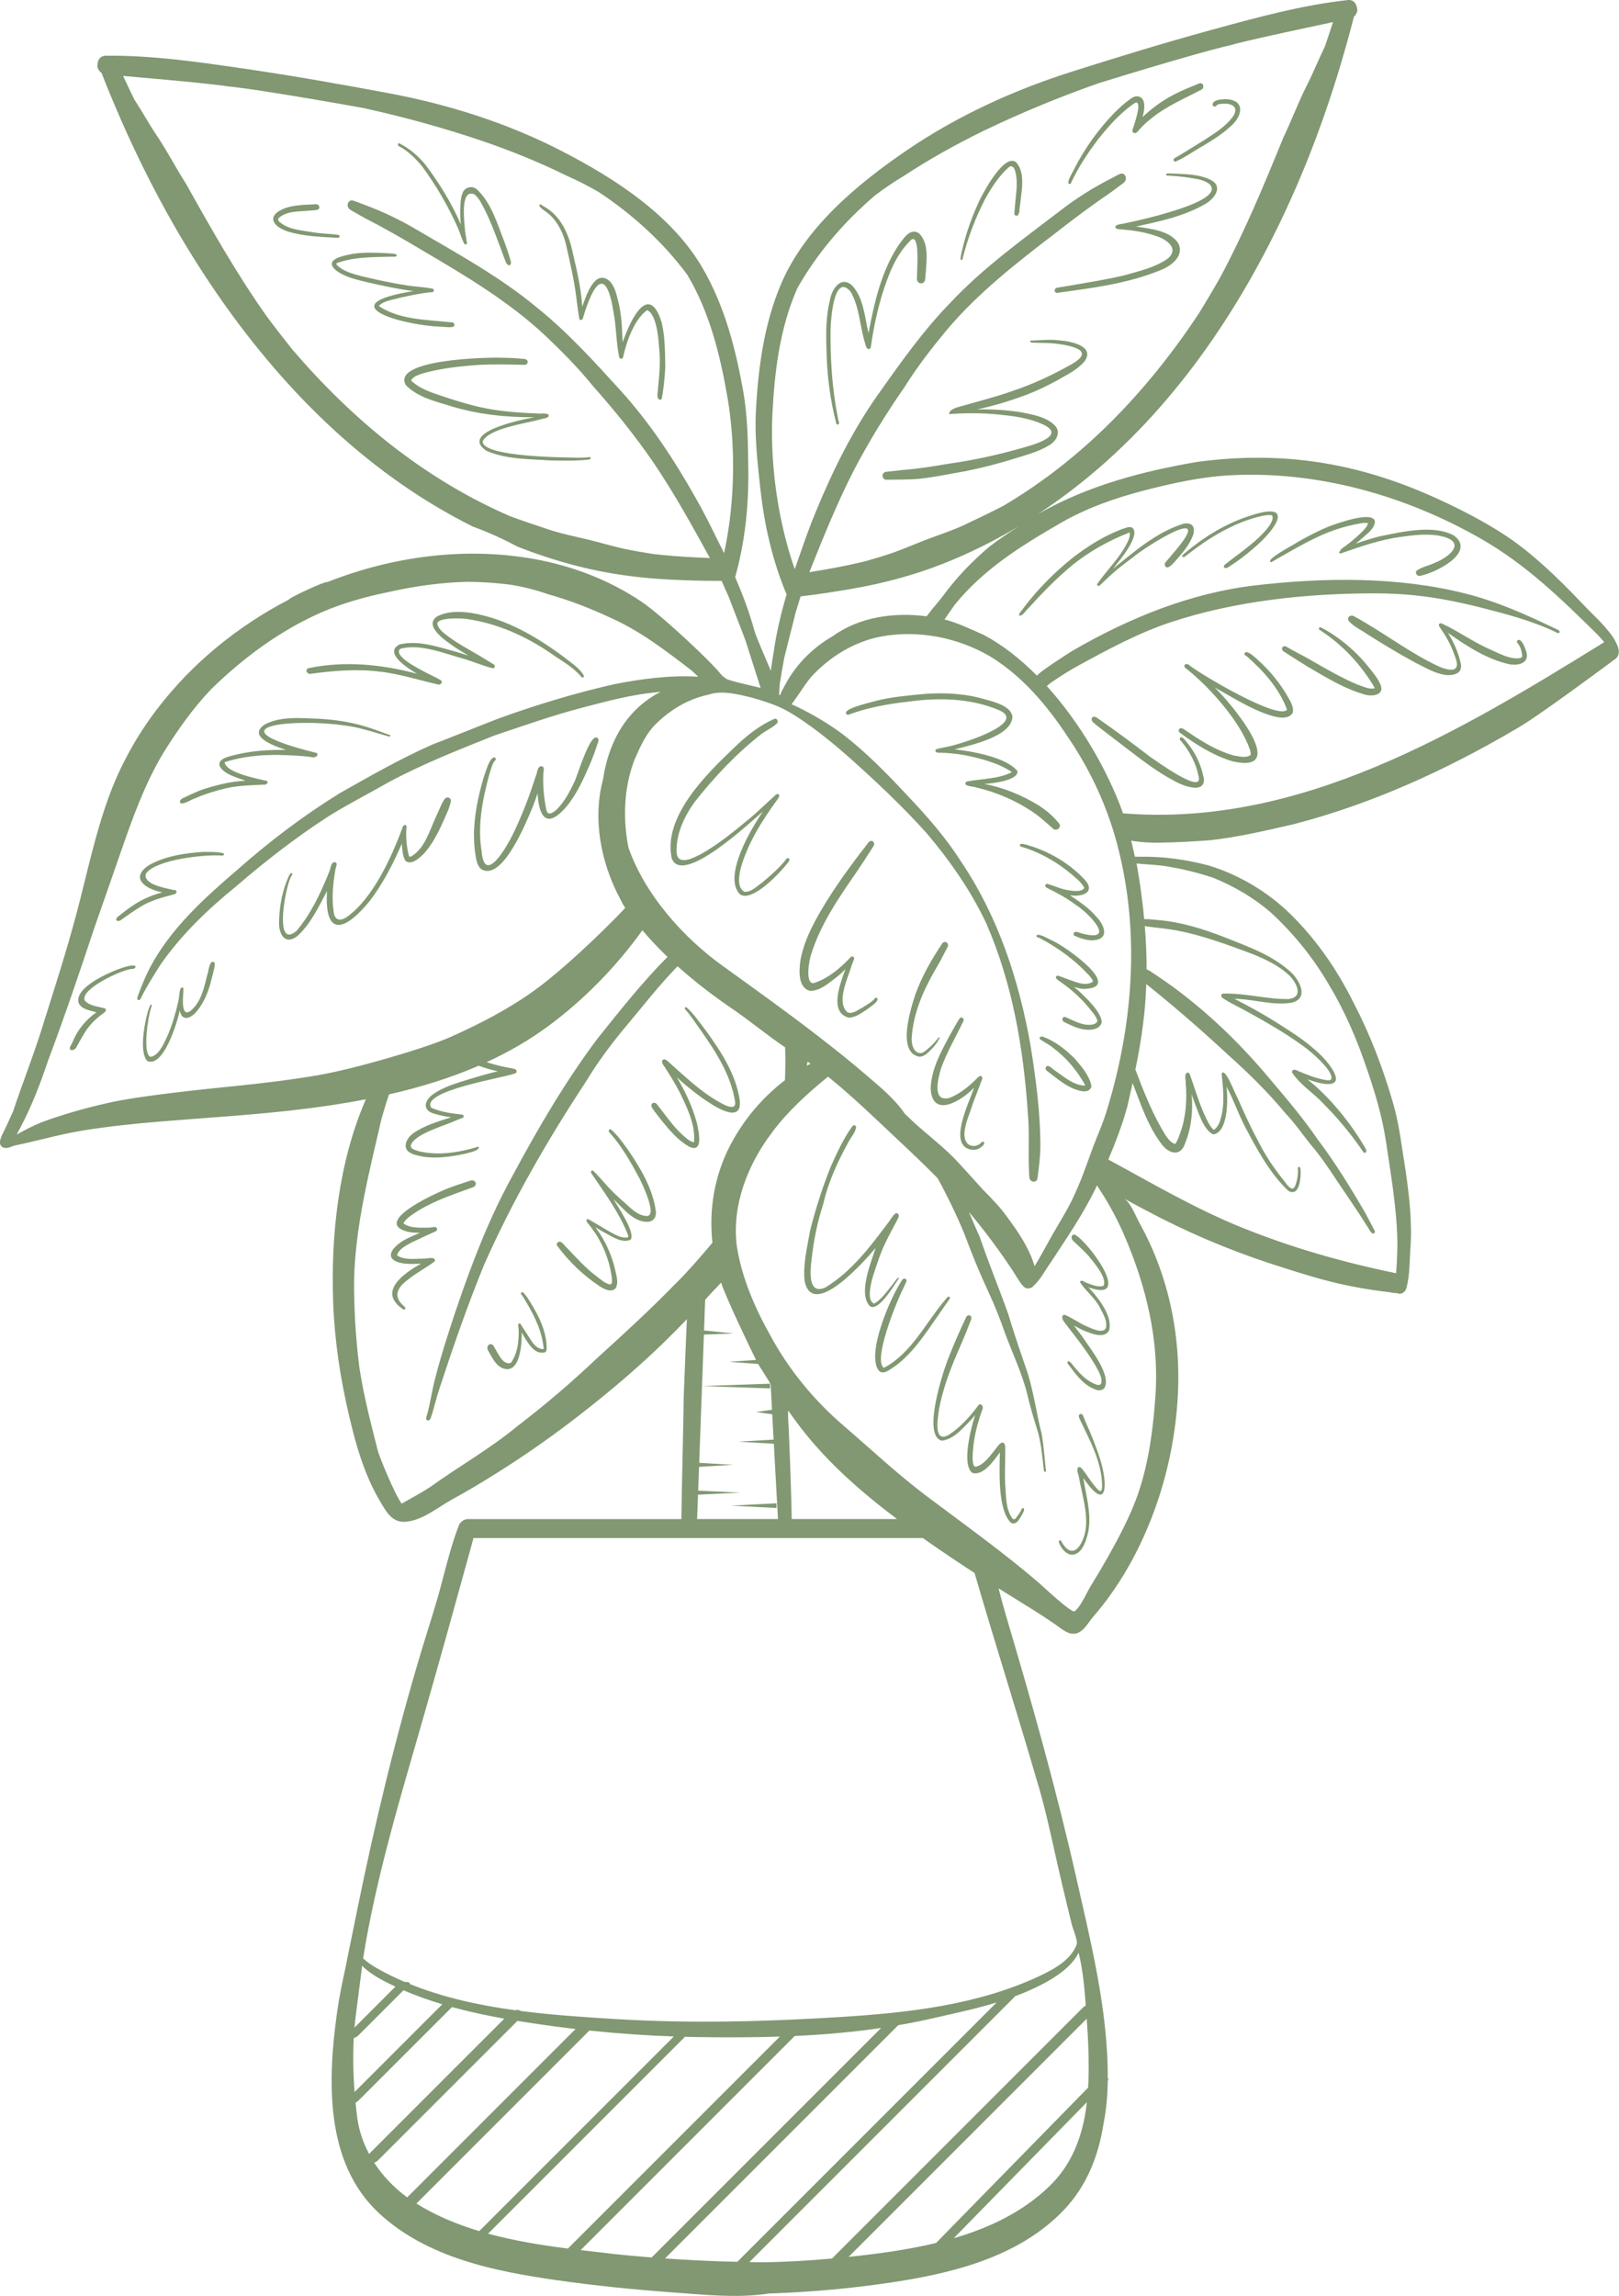<?xml version="1.0" encoding="UTF-8"?>
<svg id="Camada_2" data-name="Camada 2" xmlns="http://www.w3.org/2000/svg" viewBox="0 0 440.41 624.47">
  <defs>
    <style>
      .cls-1 {
        fill: #819872;
        stroke-width: 0px;
      }
    </style>
  </defs>
  <g id="Plantas_verde" data-name="Plantas verde">
    <path id="_1_-_Comigo_Ninguém_pode" data-name="1 - Comigo Ninguém pode" class="cls-1" d="M296.1,265.11c.41.51.9,1,1.16,1.61.04.13.05.2-.03.32-1.9,1.32-4.49.06-6.46-.58-.87-.32-1.72-.66-2.59-.96-.24-.08-.52-.21-.75-.05-.67.68.58,1.22,1.03,1.6,2.85,1.99,5.49,4.3,7.69,7,.84,1.13,1.99,2.18,2.37,3.57-.27,1.38-2.7,1.21-3.76.97-1.7-.38-3.26-1.23-4.85-1.92-.21-.08-.43-.09-.62.02-.47.27-.35.96.06,1.22,1.71.87,3.46,1.73,5.36,2.07,1.72.29,4.3.19,4.95-1.76.3-2.69-4.55-7.17-6.49-8.95-.29-.25-.6-.5-.9-.74-.17-.11-.17-.13-.03-.07.74.24,1.49.41,2.26.51,11.9.04-4.85-11.66-8.24-13.14-.83-.33-3.65-2.09-4.29-1.41-.23.58.62.52.94.78,4.86,2.57,9.44,5.87,13.17,9.92ZM220.34,269.51c2.97.02,5.38-2.38,7.64-4.05.67-.57,1.33-1.16,1.95-1.79.08-.1.09-.1.04,0-.12.28-.23.57-.33.86-1.24,3.5-4.01,10.92,1.24,12.26,2.06-.04,3.79-1.47,5.44-2.57.82-.73,2.07-1.32,2.43-2.4,0-.43-.56-.63-.78-.23-.87,1.05-2.23,1.72-3.36,2.47-1.24.59-2.66,1.91-4.09,1.27-3.14-2.71.2-9.49,1.18-12.81.15-.42.31-.84.48-1.25.13-.33.33-.78-.06-1.03-.45-.29-.85.23-1.12.52-2.7,2.81-5.92,5.48-9.69,6.65-2.4.22-1.16-6.58-.62-7.95,2.51-7.97,7.26-14.98,11.99-21.79,1.62-2.39,3.21-4.79,4.74-7.23.34-.44.59-1.07.11-1.52-.46-.41-1.12-.12-1.39.36-.61.84-1.27,1.63-1.89,2.45-4.47,5.89-8.79,11.92-12.33,18.43-1.83,3.38-3.4,6.95-4.13,10.74-.41,2.75-.9,7.66,2.53,8.6ZM291.29,237.62c1.3,1.16,2.87,2.3,3.67,3.87-.7,1.57-5.09.6-6.43.15-1.16-.37-2.28-.83-3.44-1.19-.33-.16-.76.05-.76.44.02.46.54.63.88.82,2.56,1.25,5.05,2.64,7.34,4.34,3.21,1.95,11.56,10.3,2.04,7.92-.7-.14-1.39-.54-2.1-.51-.45.11-.59.71-.26,1.03,1.46.67,3.11,1.22,4.74,1.29,4.94-.11,3.69-3.93,1.21-6.51-2.01-2.35-4.59-4.07-7.15-5.76,3.43.57,7.31-.9,3.81-4.49-3.82-4-8.74-7-13.98-8.75-.59-.07-3.54-1.42-3.42-.32.03.27.3.36.53.4,1.94.57,3.83,1.34,5.65,2.24,2.74,1.38,5.3,3.09,7.66,5.04ZM295.17,295.09c.07.2-.06.17-.19.18-3.07-.15-5.55-2.4-7.97-4.07-.69-.37-1.24-1.24-2.05-1.26-.22.04-.4.19-.49.4-.18.42.11.82.46,1.03.5.39,1,.78,1.51,1.17,1.71,1.32,3.44,2.65,5.43,3.51,1.48.65,4.52,1.64,5.04-.61-.54-2.89-2.69-5.34-4.57-7.52-2.44-2.43-5.25-4.68-8.51-5.89-.45-.24-1.25-.03-.97.6,1.18.86,2.63,1.49,3.76,2.5,3.55,2.65,6.39,6.1,8.54,9.96ZM286.21,225.18c.22.24.48.43.8.48.8.14,1.54-.68,1.25-1.46-1.55-2.06-3.64-3.8-5.81-5.2-4.53-2.74-9.51-4.82-14.73-5.77,1.85-.09,9.52-.93,9.03-3.53-3.1-3.76-12.28-5.34-17.03-5.88,4.3-1.12,15.54-3.5,15.69-8.9-.47-3.33-6.36-4.32-9.09-5.15-5.45-1.32-11.13-1.45-16.69-.85-3.59.36-7.19.72-10.7,1.55-1.23.39-9.39,2.12-8.79,3.57.13.38.61.5.92.27,5.01-1.85,10.43-2.83,15.75-3.43,8.34-1.17,17.11-1.05,24.97,2.29,8.32,3.63-12.14,9.83-14.9,10.1-.74.2-1.52.26-2.23.53-.64.7.34,1.03.94.94,4.51.04,9,.93,13.29,2.3,2.21.72,4.51,1.64,6.36,2.98-3.65,1.88-7.85,1.75-11.79,2.47-.55,0-1.14.43-.69.97.74.49,1.78.39,2.63.69,5.87,1.34,11.51,3.83,16.42,7.31,1.54,1.14,2.96,2.44,4.4,3.7ZM412.74,174.23c-.14.2-.11.48.06.66.76.87,1.12,2.13,1.26,3.27.16.54-.29.83-.76.88-2.85.27-5.45-1.33-7.99-2.41-4.56-2-8.62-4.96-13.13-7.06-.31-.1-.68-.01-.76.34-.06.28.14.56.29.78,1.42,2.02,2.68,4.16,3.56,6.47.33,1.08,1.52,3.26.85,4.38-.77,1.29-3.38.25-4.4-.12-8.16-3.72-15.27-9.37-23.13-13.65-.84-.68-2.14-.23-1.83.95,1.25,1.6,3.48,2.6,5.16,3.77,4.28,2.68,8.58,5.33,13.03,7.72,2.83,1.4,5.67,3.2,8.9,3.43,2.5,0,4.21-.94,3.39-3.68-.65-2.78-1.84-5.41-3.36-7.82,5.07,3.56,10.47,7.12,16.59,8.51,2.64.52,5.85-.32,4.64-3.66-.24-.78-1.32-3.73-2.41-2.75ZM264.95,295.88c-1.24,3.9-7.54,16.18-.33,16.88,1.11.04,2.23-.49,2.91-1.36.39-.34.2-1.06-.38-.84-.95,1.16-2.52,1.55-3.81.64-2.53-2.35.49-8.07,1.25-10.9.71-1.93,1.48-3.83,2.19-5.75.12-.57.83-1.43.13-1.84-.37-.13-.72.14-.95.4-2.18,2.22-4.66,4.3-7.57,5.49-5.1,1.42-3.13-5.64-2.31-8.28,1.56-4.26,3.88-8.18,5.83-12.27.56-.71,0-1.7-.84-1.1-.94,1.41-1.72,2.98-2.59,4.46-2.47,4.59-5.18,9.41-5.31,14.75.47,8.19,8.51,3.18,11.76-.28ZM372.84,182.12c-1.13-1.45-2.35-2.86-3.66-4.16-2.9-2.88-6.18-5.41-9.82-7.29-.27-.16-.62.06-.59.37.02.25.27.34.46.46,6.07,3.95,11.11,9.4,14.76,15.65-.99.46-2.65-.2-3.59-.53-1.53-.53-3-1.22-4.45-1.93-3.38-1.67-6.65-3.57-9.91-5.45-2.01-1.16-4.16-2.15-6.13-3.36-.47-.29-1.18-.02-1.17.57,0,.25.13.48.32.64,2.16,1.45,4.37,2.81,6.58,4.19,5.06,2.95,10.2,6.17,15.9,7.71,1.72.46,4.94.08,4.1-2.45-.52-1.56-1.79-3.14-2.79-4.42ZM250.12,287.43c1.6-.05,2.69-1.53,3.75-2.57.62-.69,1.17-1.46,1.6-2.29.05-.09.2-.27.12-.39-.1-.13-.22.01-.29.09-.62.77-1.26,1.5-1.97,2.18-.78.69-1.54,1.46-2.48,1.94-2.44.48-3.07-2.8-2.81-4.62.52-6.37,3.13-12.4,6.31-17.88,1.23-2.02,2.29-4.14,3.38-6.24.57-.96-.48-1.93-1.33-1.16-2.93,4.36-5.59,8.99-7.39,13.96-1.29,4-5.13,15.84,1.1,16.98ZM207.57,220.7c-3.19,4.57-11.03,17.68-6.29,22.54,3.34,2.4,11.4-6.28,13.28-8.92.6-.86-.47-1.33-.85-.41-1.87,2.32-4.16,4.3-6.45,6.2-1.44.97-2.96,2.67-4.82,2.43-2.05-1.29-1.38-4.4-.94-6.41,1.95-6.88,5.82-12.97,10-18.7.19-.33.51-.65.49-1.05-.05-.49-.65-.49-.94-.22-2.33,2.09-4.56,4.31-6.95,6.33-4.26,3.5-8.53,7.07-13.35,9.78-2.11,1.11-6.64,3.47-6.7-.67-.12-4.93,2.15-9.65,4.99-13.56,5.31-6.74,11.3-13.09,18.07-18.38,1.39-1.05,3.15-1.76,4.34-3.01.29-.52-.06-1.26-.69-1.16-4.23,1.81-7.85,4.76-11.13,7.95-7.49,7.14-19.32,18.71-16.91,29.99,2.79,7.79,21.48-9.87,24.86-12.74ZM329.44,48.98c-3.34-1.72-7.34-1.6-11.02-1.81-.38.07-1.11-.19-1.21.33,0,.31.35.27.55.27,1.81.07,3.61.27,5.41.52,2.01.34,4.23.49,5.88,1.82,3.74,3.85-11.24,7.63-13.7,8.4-3.06.81-6.13,1.57-9.22,2.2-.63.25-3.26.22-2.61,1.34.5.42,1.27.25,1.88.37,2.99.26,5.99.71,8.84,1.69,2.85.82,6.8,3.39,3.38,6.26-3.41,2.4-7.64,3.33-11.59,4.47-4.84,1.18-9.77,1.92-14.67,2.79-1.26.22-2.52.42-3.77.62-.25.05-.48.2-.61.42-.28.44.08.97.57.99,9.57-1.32,19.36-2.52,28.34-6.26,2.73-1.11,6.17-3.7,4.74-7.02-2.1-3.69-7.79-4.17-11.62-4.77,6.36-1.36,12.94-2.76,18.66-6.01,2.46-1.31,5.27-4.71,1.77-6.62ZM171.12,88.78c-.64,1.37-1.21,2.77-1.7,4.2-.04.14-.06.14-.05,0-.02-.41-.04-.81-.07-1.22-.1-3.22-.3-6.44-1.08-9.58-.5-1.98-.89-4.15-2.34-5.68-4.11-3.61-6.44,4.05-7.5,6.93-.28-4.79-1.35-9.45-2.45-14.11-1.06-5.32-3.25-10.8-8.36-13.36-.25-.13-.42-.59-.73-.32-.17.17-.1.41.02.59.36.44.85.76,1.29,1.11,2.98,1.97,4.75,5.25,5.69,8.62,1.11,4.93,2.3,9.87,2.92,14.89.29,1.97.47,3.99.84,5.93.32.6,1.02.09,1.03-.44,2.62-8.89,6.22-14.6,8.28-1.29.77,3.9.68,7.92,1.47,11.82.08.82,1.01,1.03,1.15.14.86-4.05,3.04-10.19,6.49-12.64,2.49.93,3.11,7.46,3.24,9.84.47,3.92.12,7.83-.3,11.74.03.9-.55,2.36.54,2.8.43.06.57-.4.6-.75.45-2.62.71-5.27.87-7.93-.07-4.11-.03-8.31-.97-12.33-2.59-8.4-6.18-4.83-8.89,1.04ZM288.03,92.56c-2.34-.27-4.69-.05-7.03.06-.26.04-.96-.15-.73.34.24.29.7.21,1.04.26,2.07.09,4.15,0,6.2.29,4.06.53,10.66,1.83,3.88,5.62-5.18,2.94-10.61,5.45-16.26,7.32-3.83,1.4-10.56,3.15-14.48,4.27-2.42.69-2.5,1.62-2.44,1.92,4.05-.31,8.44-.33,12.6.03,4.41.43,8.95.91,13.01,2.82,6.69,3.18-3.74,5.78-6.48,6.55-6.24,1.78-12.61,3.13-19.03,4.06-4.24.7-8.48,1.41-12.77,1.74-1.5.17-2.99.35-4.49.49-.34.04-.65.23-.83.53-.38.62,0,1.47.69,1.63,2.99-.05,6,.01,8.99-.24,4.37-.47,8.7-1.39,13.03-2.15,4.39-.91,8.75-2.01,13.03-3.36,3.15-.98,6.41-1.82,9.27-3.52,1.91-1.02,3.56-3.53,1.78-5.42-2.31-2.43-5.96-2.97-9.11-3.64-4.02-.65-8.09-.9-12.16-.79,4.67-.99,9.26-2.4,13.73-4.08,2.75-1.06,5.41-2.36,8-3.76,2.6-1.52,5.48-2.85,7.49-5.16,3.16-4.33-3.91-5.58-6.91-5.81ZM92.16,63.91c-2.27-.35-4.61-.33-6.89-.71-3.11-.54-6.58-.67-9.13-2.74-.44-.31-.66-.84-.22-1.25,2.36-2,5.83-1.61,8.72-1.97.83-.07,2.71.08,2.11-1.29-.33-.52-.99-.38-1.51-.36-2.58.11-5.2.18-7.66,1.02-5.27,1.99-3.55,4.98.88,6.42,4.33,1.28,8.89,1.39,13.36,1.66.47.1.8-.55.33-.79ZM91.41,73.54c2.41,1.84,5.5,2.49,8.39,3.2,4.19.97,8.39,1.89,12.66,2.44-22.95,3.66-3.19,9.22,7.17,9.68,1.11-.03,2.78.35,3.76-.02.4-.33.24-1.03-.27-1.14-.35-.05-.72-.06-1.08-.1-6.41-.66-13.46-.69-19-4.36,1.33-1.5,3.82-1.64,5.65-2.23,2.69-.58,5.38-1.19,8.12-1.49.38-.07.89.09,1.14-.28.14-.23.06-.55-.17-.69-2.41-.52-4.93-.55-7.37-.98-4.08-.6-8.11-1.52-12.13-2.46-2.21-.62-4.6-1.2-6.36-2.75-.16-.16-.37-.36-.43-.59-.04-.06-.02-.11.04-.14.36-.21.78-.3,1.18-.43,4.63-1.41,9.57-1.25,14.36-1.39.39.06,1.03,0,.78-.55-.59-.43-1.77-.25-2.52-.39-3.04-.15-6.11-.28-9.13.13-2.2.46-8.48,1.39-4.8,4.52ZM137.16,65.65c-1.94-4.9-3.49-10.48-7.46-14.16-1.26-1.08-3.19-.62-3.83.91-.66,1.52-.6,3.23-.68,4.86-.02,1.21.04,2.42.14,3.63.03.35-.04.02-.07-.06-2.46-5.71-5.77-11.02-9.5-15.99-1.9-2.32-4.2-4.33-6.86-5.72-.16-.08-.46-.23-.6-.05-.18.21.03.62.25.72,2.45,1.24,4.48,3.32,6.24,5.4,3.84,5.25,7.16,10.91,9.8,16.86.57,1.36.97,2.79,1.62,4.12.1.16.26.33.46.34.25,0,.35-.27.35-.48-.16-1.14-.41-2.26-.53-3.4-.14-2.06-1.43-11.39,2.51-9.79,1.36,1,2.04,2.67,2.82,4.13,1.44,2.83,2.58,5.79,3.69,8.76.68,1.68,1.23,3.42,1.91,5.11.21.52.39,1.1.97,1.31.69.1.69-.77.51-1.22-.48-1.79-1.1-3.53-1.73-5.26ZM328.16,37.73c-2.56,1.59-5.1,3.21-7.69,4.74-.38.26-.88.4-1.17.78-.19.31.05.7.4.73,2.64-1.1,5.04-2.92,7.57-4.31,2.57-1.55,5.15-3.14,7.36-5.19,3.43-2.84,4.3-7.45-1.4-7.51-1.05.06-3.36.15-3.37,1.56.06.41.54.55.88.38.23-.06.23-.39.43-.44.25-.09.51-.15.78-.19,2.87-.44,5.54.7,3.21,3.75-1.89,2.38-4.47,4.08-7.01,5.69ZM227.51,115.25c.12.25.46.32.64.11.09-.1.13-.25.11-.39-.21-.55-.3-1.15-.41-1.74-1.52-7.77-2-15.67-1.91-23.58.04-2.56.88-15.62,5.44-10.33,2.46,4.26,2.5,9.43,3.95,14.06.16.46.2,1.01.55,1.36.28.32.82.23.98-.17.42-2.81.86-5.63,1.53-8.41.94-4.31,2.24-8.56,3.96-12.64,1.26-2.91,2.92-5.69,5.16-7.95,1.6-1.81,1.93,1.33,2.01,2.45.14,2.5-.02,5.01-.08,7.5-.02.38-.02.74.21,1.07.45.74,1.59.62,1.91-.18.24-.74.15-1.57.28-2.35.23-3.48.86-7.89-1.83-10.59-2.55-1.74-4.44,1.78-5.76,3.5-4.57,7.05-6.44,15.47-7.99,23.62-1.07-4.4-1.29-9.61-4.56-13.04-3.22-2.66-5.53,1.4-5.99,4.28-1.06,4.39-1.04,8.92-.88,13.4.12,6.73.97,13.48,2.67,19.98ZM261.49,70.74c.2.03.32-.15.35-.33.34-1.4.74-2.78,1.16-4.15,1.28-4.12,2.94-8.13,4.9-11.98,1.74-3.18,3.75-6.31,6.46-8.75.68-.65,1.35-.17,1.65.57,1.16,3.41.21,7.14.03,10.65-.02.48-.16.97-.11,1.44.07.45.62.65.96.34.6-.71.35-1.83.59-2.7.34-3.56,1.6-8.87-1.11-11.72-3.09-2.38-8.39,7.43-9.59,9.72-2.19,4.54-3.94,9.32-5.06,14.23-.14.83-.49,1.67-.41,2.51.04.1.09.14.18.17ZM291.42,49.6c1.95-4.19,4.56-8.09,7.35-11.78,2.92-3.64,6.07-7.22,9.96-9.83,1.22-.58.9,1.56.79,2.22-.33,1.57-.77,3.13-1.29,4.66-.21.41-.33,1.01.16,1.27.63.31,1.08-.37,1.43-.78,1.04-1.18,2.21-2.25,3.45-3.22,4.13-3.34,9.08-5.39,13.73-7.85.47-.44.5-1.38-.19-1.62-.58-.16-1.09.29-1.62.45-3.87,1.52-7.68,3.29-10.99,5.85-1.16.87-2.28,1.81-3.32,2.82-.09.11-.1.09-.04-.06.5-1.81,1.12-5.43-1.6-5.55-.52.02-1.03.26-1.46.54-1.75,1.2-3.35,2.63-4.83,4.16-4.27,4.45-7.89,9.52-10.7,15.01-.24.73-2.38,3.8-1.38,4.16.28.04.5-.16.55-.44ZM295.23,386.53c-.37-.56-.59-2.47-1.57-1.82-.42.41-.06,1.02.13,1.44,2.6,5.52,5.75,11.15,5.99,17.38.04.72.15,2.8-1.04,1.71-1.36-1.34-2.38-2.99-3.48-4.53-.44-.46-1.26-2.17-2-1.54-.55.84.21,1.96.29,2.88.8,4.56,2.37,9.19,1.79,13.85-.54,3.82-3.34,8.99-6.5,3.57-.1-.22-.21-.62-.54-.5-.29.11-.3.48-.21.72.63,1.43,1.75,3.01,3.42,3.19,2.29.01,3.41-2.45,4.01-4.31,1.87-5.41.02-11.13-.83-16.56,6.73,9.82,6.63,1.49,4.63-4.94-1.13-3.6-2.55-7.09-4.1-10.53ZM110.36,104.7c3.17,3.33,7.9,4.41,12.14,5.73,7.41,2.27,15.14,3.11,22.86,3.06-3.27.59-20.65,4.07-13.02,9.13,5.45,2.39,11.75,2.22,17.6,2.63,3.35.05,6.71.13,10.04-.23.22-.03.57-.06.67-.31.08-.18-.06-.4-.26-.41-.93.21-1.92.15-2.89.19-3.87-.08-26.1-.14-26.21-4.4,1.59-3.59,11.87-4.94,15.52-5.97.57-.28,3.09-.37,2.32-1.4-.88-.44-2.04-.13-3.01-.26-4.15-.14-8.3-.45-12.39-1.11-3.92-.65-7.75-1.74-11.52-2.97-3.31-1.18-6.93-2.01-9.7-4.28-.2-.21-.7-.39-.62-.73.6-1,1.85-1.35,2.88-1.74,4.95-1.43,10.11-1.99,15.23-2.36,4.16-.25,8.34-.13,12.5-.04.28.01.55,0,.78-.19.67-.67,0-1.5-.83-1.41-2.06-.23-4.13-.3-6.2-.33-3.93-.13-29.69.44-25.88,7.41ZM84.52,183.27c6.19-.84,12.45-1.37,18.68-.6,5.48.58,10.74,2.35,16.09,3.53.73.12,1.22-.75.58-1.22-1.64-.92-3.38-1.69-5.04-2.59-1.35-.76-7.87-4.04-5.98-5.91,5.33-1.51,11.99,1.25,17.19,2.69,2.72.74,5.38,2,8.1,2.61.47-.08.61-.69.26-1-1.4-.88-2.84-1.74-4.27-2.6-2.86-1.68-5.8-3.25-8.45-5.25-1.06-.83-2.26-1.71-2.69-3.04-.57-2.03,6.54-1.75,7.8-1.55,8.38,1.15,16.26,4.68,23.19,9.45,2.8,1.98,6.02,3.67,8.2,6.36.29.31.83,0,.62-.39-1.15-2.08-3.35-3.39-5.16-4.87-7.53-5.62-15.84-10.55-25.23-12.14-3.14-.5-6.57-.59-9.46.9-4.19,2.73,3.23,7.29,5.43,8.81.95.62,1.94,1.18,2.9,1.77.19.11.2.13.03.06-.97-.31-1.95-.61-2.92-.91-5.04-1.35-10.42-3.34-15.67-2.11-4.62,2.29,2.55,6.71,4.73,8-9.6-2.6-19.76-3.57-29.55-1.53-1.07.48-.35,1.72.63,1.53ZM322.48,201.43c-.35-.31-.62-.84-1.12-.9-.69.1-.45.82-.02,1.1,2.27,2.72,4.03,6.01,4.7,9.5,1.5,5.38-11.88-4.43-13.18-5.29-4.65-3.56-9.35-7.07-14.16-10.4-.63-.57-1.76-.84-1.75.34.17.72.95,1.08,1.45,1.57,1.81,1.44,3.66,2.82,5.5,4.23,4.84,3.65,9.5,7.54,14.85,10.45,1.91,1.09,4,2.07,6.23,2.23,2.3.09,2.88-1.44,2.29-3.42-.75-3.48-2.5-6.71-4.79-9.41ZM395.63,145.73c-5.46-3.1-13.97-1.13-19.86.06-.45.05-3.94,1-6.95,2.07.56-.46,1.1-.92,1.65-1.39,1.35-1.28,3.31-2.49,3.55-4.48-.17-3.32-10.33.4-12.23,1.09-3.1,1.24-6.08,2.79-8.97,4.46-.61.5-9.14,4.88-7,5.37,5.1-2.86,10.28-6.08,15.81-8.24,2.18-.83,4.43-1.5,6.72-1.99,1.21-.19,2.63-.65,3.79-.39-.16.78-.75,1.41-1.26,1.99-1.48,1.52-3.12,2.91-4.82,4.18-.35.3-1.46.9-1.5,1.38-.32.29-.35.55.04.73.29-.1.58-.2.86-.3.01,0,.03,0,.04-.01,4.92-1.72,9.98-3.43,15.19-4.18,3.9-.52,8.02-1.12,11.88-.12,6.52,1.73,1.29,5.76-2.26,7.12-1.56.77-3.66,1.13-4.99,2.18-.4.58.05,1.31.7,1.41,3.99-.58,15.64-6.25,9.59-10.93ZM321.48,142.6c-7.12,2.34-12.94,7.47-18.7,12.09,1.44-1.86,7.8-9.24,5.18-11.19-.94-.41-1.96.22-2.87.46-4.84,1.84-9.27,4.65-13.36,7.8-4.89,3.94-9.37,8.41-13.16,13.42-.44.64-1,1.22-1.37,1.89-.03.11,0,.22.08.3.08.09.18.09.29.09.88-.27,1.36-1.27,2.03-1.87,3.91-4.31,7.97-8.5,12.48-12.18,4.51-3.53,9.54-6.37,14.88-8.45.04-.02.29-.13.31-.11.05.04.06.21.07.26.05.97-.38,1.9-.82,2.74-2.01,3.97-5.27,7.05-7.8,10.66-.14.2-.38.47-.21.72.17.24.5.14.68-.02.71-.67,1.42-1.35,2.14-2.01,2.1-2.03,4.42-3.8,6.76-5.53,3.42-2.97,22.55-14.95,11.94-2.25-.97,1.17-1.96,2.31-2.92,3.47-.18.22-.3.46-.28.74.53,1.8,2.23-.34,2.87-.99,1.92-2.23,4.02-4.52,4.93-7.37.66-2.48-.95-3.37-3.16-2.68ZM258.2,352.68c-.52-.08-.78.6-1.11.9-5.33,6.26-9.13,14.52-16.65,18.47-3.01-1.95,3.25-17.41,4.7-20.42.48-1.02.98-2.04,1.43-3.06.18-.48-.29-.96-.77-.75-.48.2-.63.75-.91,1.15-2.83,4.45-9.24,19.27-5.87,23.79,1.26,1.37,2.99-.26,4.17-.97,3.72-2.59,6.55-6.25,9.16-9.91,2-2.85,3.98-5.72,5.96-8.57.11-.2.15-.53-.12-.63ZM296.2,350.18c.11.04.21.08.32.12,11.77,3.91-.57-12.69-4.17-14.51-1.25-.02-.97,1.43-.2,1.93,1.34,1.29,2.76,2.5,3.98,3.9,1.31,1.63,5.23,6.08,4.02,8.14-1.37.42-3.04-.26-4.35-.75-.56-.12-1.77-1.22-2.02-.28,1.46,2.33,3.97,4.2,5.32,6.74.87,1.76,2.26,3.81,1.72,5.84-.98,1.59-4.13-.12-5.45-.65-1.92-.88-3.65-2.15-5.59-2.99-.24-.07-.49-.06-.67.14-.66.99.99,2.4,1.5,3.24,1.58,2.02,3.15,4.06,4.64,6.15,1.26,1.83,2.51,3.68,3.53,5.66.48.97,1,2.05.83,3.16-.26,1.29-1.77.46-2.51.08-1.77-.9-3.18-2.31-4.44-3.82-.43-.36-1.76-2.61-2.25-1.89-.08.16-.05.37.05.52,2.04,2.65,3.99,5.62,7.25,6.91.99.53,2.45.53,2.92-.68,1.35-3.71-4.24-10.56-6.3-13.71-.69-.92-1.38-1.83-2.08-2.74-.1-.13-.1-.15.02-.07.78.44,1.58.85,2.4,1.23,1.94.74,5.43,2.38,6.93.23,1.37-3.6-2.63-8.83-4.99-11.37-.08-.12-.89-.85-.4-.56ZM184.12,293.02c2.33,2.26,18.25,15.89,17.1,6.13-1.1-7.12-5.18-13.29-9.34-19.02-1.62-2.07-3.1-4.31-5.06-6.08-.38-.24-.7.1-.47.44.67.74,1.28,1.54,1.88,2.35,4.69,6.69,9.91,13.53,11.53,21.71.14.84.69,2.46-.64,2.53-1.12.02-2.11-.61-3.07-1.1-5.38-2.91-9.77-7.24-14.32-11.26-.34-.29-.88-.82-1.36-.49-.39.28-.33.86-.08,1.22,1.68,2.5,3.26,5.07,4.65,7.74,2,4.19,4.3,8.76,3.85,13.51-1.28-.21-2.28-1.29-3.23-2.11-2.64-2.41-4.59-5.43-6.84-8.18-.4-.7-1.49-.63-1.53.26-.02.3.11.55.28.79.83,1.23,1.78,2.38,2.7,3.55,2.1,2.56,4.33,5.2,7.25,6.84,4.17,2.06,2.57-4.51,2.1-6.58-1.18-4.32-3.11-8.41-5.4-12.25ZM244.32,347.98c.11-.13.38-.47.03-.44-.56.3-.85,1-1.27,1.47-1.56,1.9-3.14,4.34-5.27,5.56-2.34-.79-.67-6.47-.09-8.23,1.02-3.06,1.99-6.15,3.49-9.02.84-1.77,1.8-3.47,2.71-5.2.22-.52.63-1.02.57-1.6-.72-1.85-2.3,1.46-2.9,2.06-4.84,6.49-9.96,13.27-16.95,17.54-4.96,2.37-4.25-4.5-3.88-7.45.55-5.14,1.56-10.23,3.18-15.15,1.33-5.89,3.86-11.42,6.75-16.69.68-1.39,1.92-2.62,2.19-4.16,0-.61-.56-.77-.97-.41-2.45,3.39-4.22,7.25-5.92,11.06-2.27,5.65-4.12,11.47-5.62,17.37-.77,4.55-2,9.18-1.48,13.81,2.24,10.51,16.34-5.56,19.31-9.06-1.26,3.92-4.87,12.57-1.53,15.86,2.33,1.51,6.49-5.63,7.66-7.32ZM277.84,410.68c-.36.71-.84,1.35-1.31,1.99-.36.62-.81.8-1.26.17-1.7-2.53-1.57-5.79-1.81-8.71-.2-3.12,0-6.26,0-9.38-.08-.78.25-2.46-.95-2.37-.88.4-1.33,1.41-1.97,2.1-1.42,1.73-2.88,3.95-5.19,4.48-1.11-.26-.71-3.68-.66-4.62.28-3.72,1.23-7.33,2.5-10.83.3-.56.13-1.42-.37-1.46-.01-.02-.02-.04-.03-.05-.21-.17-.47.02-.6.19-2.24,3.03-4.87,5.94-8.01,8.04-4.46,2.59-3.03-4.77-2.71-7.08.97-5.11,2.76-10.03,4.81-14.8,1.29-2.96,2.55-5.93,3.7-8.95.36-.64.46-1.69-.55-1.64-.61.13-.72.83-.98,1.31-1.53,3.18-2.91,6.43-4.21,9.71-1.56,3.64-7.58,21.88-1.99,23.08,3.47-.49,5.82-3.61,8.16-5.94.14-.2.47-.57.85-1.01-1.38,4.25-3.59,13.51-.79,15.69,3.03.98,5.95-3.46,7.52-5.54-.09,4.95-.62,15.39,2.89,19,.84.74,1.87.05,2.33-.77.49-.72.97-1.48,1.29-2.29.08-.23.16-.6-.08-.76-.33-.21-.55.19-.6.46ZM339.29,140.53c-6.26,2.11-11.97,5.66-16.98,9.93-.21.27-1.14.69-.57,1.03.2.07.41,0,.58-.11,1.68-1.3,3.4-2.57,5.14-3.78,4.48-3,9.3-5.57,14.54-6.95,1.29-.32,2.68-.72,4.01-.49,1.27,2.09-4.73,7.2-6.35,8.43-1.91,1.61-3.98,3-5.92,4.57-.44.29-1.39,1.04-.44,1.34.57.08,1.02-.35,1.47-.64,2.08-1.35,4.06-2.83,5.92-4.46,6.38-5.25,12.28-13.68-1.38-8.86ZM58.01,261.61c-1.16-.12-1.23,2.6-1.61,3.46-.86,3.49-1.66,7.51-4.58,9.89-2.94,2.13-1.86-4.83-1.92-6.12-.26-.63-.86,0-.91.42-.28,1.2-.24,2.46-.62,3.65-.67,2.96-1.55,5.88-2.73,8.68-.94,1.93-2.32,5.51-4.67,5.87-2.3-.68-.64-11.15.06-13.11.04-.35.42-.81.14-1.11-.11-.06-.2.03-.26.11-.5.92-.72,1.99-1.01,2.99-.68,2.89-2.01,10.07.21,12.29,4.45,1.7,8.1-10.57,8.8-13.76.59,3.15,3.05,2.07,4.57.26,1.94-2.3,3.12-5.16,3.88-8.05.34-1.64.97-3.27,1.08-4.93-.05-.23-.17-.49-.42-.55ZM131.03,236.49c5.72,3.16,12.16-12.92,13.86-16.98.51-1.21.9-2.49,1.34-3.71.03.03.02.26.02.29.49,7.24,3.19,8.97,8.13,2.96,2.58-3.26,4.32-7.06,5.96-10.86.86-1.92,1.55-3.91,2.2-5.9.22-.54.53-1.33-.16-1.66-1.98-.92-5.32,10.38-6.07,11.93-1.3,2.7-2.69,5.47-4.85,7.59-.82.83-2.47,1.95-2.84.12-.64-3.1-.94-6.3-.84-9.46-.04-.78.65-2.54-.71-2.38-1.04.37-.87,1.82-1.33,2.67-1.71,5.38-3.7,10.66-6.18,15.73-1.5,3.18-7.77,14.22-8.54,4.73-.92-5.59-.25-11.26,1.04-16.74.4-1.8.87-3.59,1.41-5.35.34-.88.51-1.96,1.22-2.62.43-.41.02-1.08-.53-.77-.76.48-1.12,1.37-1.46,2.17-.91,2.25-1.56,4.59-2.13,6.94-1.36,5.44-2.09,11.1-1.32,16.69.25,1.6.38,3.52,1.76,4.6ZM121.06,217.18c-1.08,1.47-1.63,3.35-2.47,4.98-1.75,3.75-2.89,8.35-6.58,10.7-.19.1-.54.26-.73.07-.6-2.17-.83-4.54-.78-6.81,0-.44.09-.89.09-1.33-.25-.86-1.12-.16-1.14.44-2.97,8.02-8.15,19.42-15.28,24.31-1.98,1.22-3.27.49-3.43-1.78-.53-3.65-.15-7.36.45-10.98.03-.7,1.02-2.34-.32-2.27-.56.15-.77.79-.91,1.28-.18.82-.5,1.59-.82,2.36-2.17,5.32-4.76,10.67-8.49,15.06-6.32,5.3-2.89-12.36-1.55-14.6.05-.37.7-.8.33-1.12-.47-.13-.75.62-.92.94-1.7,3.79-2.5,7.97-2.59,12.11-.2,3.13,1.36,6.72,4.85,4.16,3.7-3.28,5.92-8.05,8.18-12.33-.76,13.09,5.24,10.56,11.66,2.65,3.59-4.72,6.34-10.07,8.68-15.5.2,1.51.16,3.21.95,4.54,1.51,1.49,3.87-.69,4.99-1.78,3.14-3.47,4.95-7.94,6.8-12.19.2-.74.55-1.47.62-2.23.04-.9-.98-1.24-1.59-.68ZM36.63,262.66c-.96-.17-1.95.18-2.88.42-3.34,1.03-13.76,5.4-12.33,9.8.89,1.76,3.17,1.92,4.8,2.48-2.81,1.95-5.06,4.66-6.38,7.83-.14.63-1.51,2.17-.45,2.44.79.11,1.36-.55,1.62-1.22.86-1.5,1.65-3.05,2.65-4.46,1.18-1.63,2.65-3.04,4.27-4.22.34-.25,1.01-.63.86-1.15-.07-.26-.27-.34-.51-.37-1.75-.45-3.91-.64-5.18-2.02-1.67-3.08,10.52-8.7,12.96-8.66.35.05.8-.22.82-.6-.01-.15-.11-.21-.24-.25ZM49.38,218.57c1.38-.13,2.6-1.09,3.92-1.53,2.64-1.13,5.4-1.98,8.19-2.63,3.53-.81,7.19-.83,10.75-1.01.72-.33.81-1.14-.15-1.1-2.46-.58-10.7-2.17-10.99-4.99,4.7-1.52,9.75-2.04,14.69-1.97,3.08.09,6.18.17,9.23.63.61.23,1.73-.47,1.22-1.13-33.53-8.32.51-10.03,12.73-6.46,2.18.56,4.32,1.24,6.48,1.85.22.06.48.19.68.01.06-.06.13-.18.06-.25-.07-.04-.14-.07-.22-.08-2.16-.79-4.32-1.61-6.52-2.29-4.91-1.51-10.07-2.09-15.19-2.22-4.14-.18-8.54-.31-12.3,1.69-5,3.45,3.59,6.1,5.85,6.9-4.98-.11-10.01.27-14.84,1.59-1.53.36-4.28,1.24-2.94,3.27,1.54,2,4.9,2.79,6.78,3.5-3.49.15-6.91.93-10.24,1.93-2.29.63-4.41,1.69-6.55,2.69-.65.17-1.7,1.22-.64,1.59ZM32,250.5c.37.05.69-.09.99-.32,1.67-1.19,3.35-2.38,5.09-3.46,2.87-1.81,6.19-2.66,9.42-3.5.7-.35.78-1.23-.18-1.12-2.01-.5-8.55-1.49-7.63-4.46,2.61-3.87,16.32-5.34,20.86-4.91,2.2-1.1-4.72-1.04-5.3-1.01-5.06.34-10.39,1.11-14.84,3.67-5.33,3.63-.43,6.53,3.74,7.34-3.04.78-5.93,2.08-8.5,3.9-1.07.73-2.09,1.54-3.11,2.34-.48.29-1.5,1.19-.54,1.53ZM144.33,354.29c-.54-.86-1.08-1.73-1.76-2.48-.15-.16-.41-.42-.65-.32-.56.33.09.77.29,1.11,2.42,3.96,4.8,8.19,5.5,12.84.05.45.17.91.17,1.36.02.14-.02.19-.13.16-1.57-.03-2.64-1.34-3.4-2.57-.96-1.44-1.86-2.94-2.82-4.37-.55-.32-.65.5-.52.86.16,1.21.1,2.42,0,3.63-.14,2-.66,3.97-1.71,5.7-.37,1-1.72.56-2.33.01-1.16-1.1-1.78-2.63-2.62-3.96-.22-.57-.89-.91-1.4-.46-.58.47-.41,1.27-.02,1.8.98,1.67,1.84,3.66,3.7,4.51,4.77,1.92,5.29-6.14,5.29-9.2,0-.11-.05-.66.07-.35.17.31.34.61.52.91,1.23,2,2.96,5.09,5.74,4.36.48-.29.48-.93.46-1.42-.11-4.4-2.13-8.43-4.38-12.11ZM343.34,180.57c-.72-.56-4.23-4.4-4.81-2.79-.06.34.22.59.53.64,4.56,4.01,8.95,8.82,11.04,14.61-2.31,2.98-23.71-9.73-26.63-12.14-.4-.4-1.31-.42-1.31.3.06.47.58.66.89.96,6.26,5.04,14.33,14.14,16.96,21.74.08.49.35,1.02.14,1.5-1.29.86-3.21.33-4.65.07-4.43-1.25-8.44-3.7-12.21-6.28-.74-.35-2.09-1.92-2.65-.63-.06.25.04.52.24.69.65.48,1.32.93,1.97,1.42,3.85,2.66,7.99,5.12,12.5,6.44,15.89,3.5-.82-16.26-4.94-20.11,4.93,2.7,9.71,5.84,15.1,7.57,1.89.56,4.61,1.29,6.04-.49.79-1.71-1.05-4.1-1.85-5.61-1.79-2.87-3.92-5.53-6.36-7.88ZM170.56,312.37c-1.28-1.78-2.59-3.59-4.23-5.06-.14-.11-.32-.17-.49-.1-.39.18-.26.69.03.9,3.31,3.7,5.79,8.12,8.13,12.48.69,1.42,4.92,10.14,1.95,10.16-2.69-.07-4.64-2.47-6.56-4.08-1.56-1.4-3.11-2.82-4.49-4.41-1.07-1.21-2.14-2.41-3.27-3.57-.16-.16-.34-.37-.6-.31-.69.31.05,1.05.31,1.44,3.4,5.05,7.1,10.06,9.36,15.75.14.5.5,1-.28,1.05-1.62.1-3.09-.81-4.47-1.55-2.01-1.11-3.94-2.37-5.95-3.47-.8-.08-.38.9-.01,1.19,2.92,3.51,5,7.71,5.98,12.17.08.74,1.19,4.63-.13,4.39-1.48-.36-2.63-1.54-3.83-2.41-2.82-2.15-5.18-4.81-7.63-7.36-.62-.57-1.1-1.32-1.8-1.78-.6-.3-1.26.26-1.11.9,3.15,4.3,7.17,8.2,11.67,11.16,1.23.8,3.27,1.88,4.41.41.81-1.7-.02-3.73-.34-5.48-.98-3.79-2.62-7.4-4.93-10.56-.1-.14-.2-.27-.3-.4-.13-.17.05-.01.1.02.63.39,1.26.79,1.91,1.16,2.12,1.07,5.18,3.34,7.57,2.17,1.35-1.91-3.53-9.07-4.68-10.99,2.71,2.46,5.44,6.32,9.48,6.14,1.72-.2,2.33-1.71,1.99-3.26-.92-6.15-4.32-11.65-7.77-16.7ZM110.96,348.07c2.28-1.87,4.98-3.23,7.3-4.99.4-1.55-2.34-.62-3.17-.74-2.35.03-5.04.46-7.09-.88.48-1.78,2.47-2.65,3.95-3.51,2.2-1.02,4.39-2.08,6.61-3.06.18-.1.32-.27.35-.47-.02-1.17-1.47-.45-2.17-.51-2.33,0-5.02.28-7.01-1.15.83-1.55,2.56-2.45,3.97-3.43,3.15-1.89,6.53-3.33,9.97-4.59,1.65-.61,3.3-1.21,4.96-1.79.61-.16,1.02-.86.67-1.44-.36-.6-1.13-.52-1.69-.27-1.6.54-3.21,1.03-4.78,1.62-3.05,1.02-21.98,9.42-12.09,12.12,1.09.29,2.22.31,3.34.34.18-.01.19,0,.03.06-1.8.78-3.66,1.49-5.27,2.63-3.42,2.51-3.62,5,1.06,5.66,1.53.2,3.11.1,4.64.03-4.63,2.61-11.91,7.6-4.99,12.34.53.46,1.07-.26.45-.64-3.21-2.77-2.01-5.11.97-7.34ZM209.47,377.65v-1.29l-18.41.64,18.41.64ZM211.23,410.18v-1.29l-12.36.64,12.36.64ZM439.31,174.15c-2.04-3.46-6.33-7.3-7.53-8.57-5.96-6.28-12.07-12.48-19.02-17.67-6.98-5.21-17.19-10.36-25.18-13.77-20.87-8.92-40.41-11.32-61.66-8.54-15.07,2.54-30.23,6.54-43.54,14.22,4.09-2.69,8.05-5.57,11.88-8.64,24.55-19.66,42.69-46.25,55.8-74.62,7.7-16.66,13.69-34.25,18.25-52.03.27-.22.47-.51.61-.83.14-.2.25-.43.3-.72.02-.37-.03-.67-.11-.94-.19-1.16-1.03-2.18-2.42-2.03-12.64,1.38-25.26,4.87-37.49,8.22-12.6,3.45-25.11,7.29-37.56,11.24-15.9,5.04-31.24,12.04-45.04,21.46-13.48,9.2-27.61,20.99-34.13,36.31-4.66,10.96-6.24,22.92-6.85,34.73-.36,7.03.47,14.18,1.24,21.15,1.08,9.81,3.29,19.45,7.12,28.57-1.47,4.95-2.68,9.96-3.43,15.09-.29,1.89-.63,3.79-.86,5.7-1.74-4.21-3.94-9.05-4.47-10.93-1.37-5-3.18-9.83-5.24-14.56,2.68-9.51,3.7-19.35,3.58-29.22-.09-7.02-.13-14.21-1.35-21.15-2.05-11.64-5.07-23.32-11.04-33.63-8.34-14.42-23.8-24.39-38.31-31.88-14.84-7.66-30.93-12.74-47.32-15.8-12.84-2.4-25.72-4.68-38.65-6.57-12.55-1.83-25.5-3.75-38.21-3.58-1.4.02-2.1,1.14-2.15,2.31-.04.28-.05.58,0,.95.09.28.23.5.39.68.18.3.41.56.71.75,6.69,17.09,14.78,33.82,24.46,49.42,16.47,26.55,37.72,50.73,64.49,67.25,3.9,2.41,7.9,4.63,11.97,6.68,4.16,1.51,8.24,3.34,12.15,5.45,5.38,2.12,10.88,3.93,16.52,5.36,8.13,2.07,16.53,3.21,24.9,3.63,4.67.23,9.43.4,14.17.35.65,1.43,1.29,2.86,1.92,4.31,1.5,3.98,3.1,7.93,4.59,11.92.43,1.42,2.89,9.02,4.11,12.88-3.51-.84-9.46-2.17-9.48-2.58-.57-.37-1.11-.83-1.58-1.42-2.33-2.99-15.67-15.63-21.49-19.54-8.7-5.83-18.71-9.65-29-11.5-18.86-3.39-38.59-.74-56.35,6.28-.27-.44-10.68,4.39-10.43,4.75-13.88,7.19-26.26,17.25-35.78,29.69-5.64,7.36-10.15,15.53-13.31,24.25-3.64,10.06-5.82,20.61-8.54,30.93-2.85,10.82-6.32,21.44-9.66,32.11-2.34,7.47-5.28,14.79-7.73,22.24-.7,1.57-1.45,3.12-2.15,4.69-.51,1.14-2.09,3.53-1.09,4.71.61.72,1.7.61,2.42.32.31-.13.68-.27,1.08-.42,6.01-1.19,11.92-2.97,17.99-3.99,7.1-1.19,14.26-1.94,21.44-2.54,13.46-1.12,26.97-1.86,40.37-3.57,5.28-.67,10.61-1.49,15.91-2.51-7.46,17.1-9.58,37.14-8.89,55.47.39,10.32,1.95,20.5,4.31,30.55,1.24,5.29,2.64,10.57,4.67,15.62,1.03,2.57,2.22,5.08,3.63,7.46,1.66,2.81,3.29,6.16,7.16,5.81,4.6-.41,8.66-3.91,12.57-6.06,4.21-2.31,8.34-4.78,12.4-7.34,8.12-5.1,15.96-10.65,23.5-16.58,7.58-5.95,14.89-12.15,21.8-18.88,2.09-2.04,4.14-4.12,6.17-6.23-.02.37-.64,14.74-.87,21.37-.03,5.51-.49,22.6-.63,32.99h-58.02c-.87,0-1.63.43-2.1,1.09h-.16c-2.22,5.56-3.61,11.39-5.15,17.17-1.53,5.74-3.41,11.39-5.13,17.08-7.02,23.3-12.76,47.09-17.63,71.02-.9,4.42-1.79,8.84-2.7,13.25-.22,1.09-.41,2.2-.66,3.28-.82,3.67-1.55,7.35-2.08,11.08-2.6,18.47-3.46,41,11.32,54.77,13.05,12.16,31.55,15.89,48.62,18.31,10.46,1.49,20.98,2.54,31.51,3.31,8.4.61,17.06,1.55,25.44.37.1-.01.2-.04.29-.07.68-.03,1.37-.05,2.05-.08,10.2-.4,20.37-1.31,30.47-2.79,17.15-2.5,35.61-6.87,48.02-19.91,6.24-6.56,9.41-14.77,10.76-23.47.76-3.81,1.09-7.73,1.14-11.65.24-.33.2-.57,0-.73.01-2.1-.04-4.19-.15-6.27-.83-16.22-4.85-32.47-8.42-48.25-5.42-23.94-12.01-47.38-19.01-70.9-.75-2.53-1.44-5.13-2.12-7.76,3.27,2.06,6.58,4.05,9.85,6.12,1.97,1.25,3.92,2.53,5.83,3.86,1.52,1.06,3.39,2.81,5.5,2.25,2.08-.55,3.24-3.01,4.55-4.51,1.79-2.06,3.47-4.21,5.04-6.44,3.2-4.53,5.95-9.38,8.28-14.41,4.69-10.12,7.74-21.02,9.09-32.09.44-3.65.7-7.33.75-11,.09-7.05-.6-14.1-2.15-20.98-1.16-5.14-2.78-10.19-4.88-15.03-1.05-2.42-2.21-4.78-3.49-7.09-.92-1.65-2.54-5.77-4.2-6.71,3.31,1.88,6.71,3.61,10.06,5.36,11.03,5.58,21.97,9.95,33.75,13.61,8.91,2.84,16.1,5.04,28.36,6.51.35.06.7.13,1.05.19.27.05.53.04.77.02.06,0,.11.01.17.02.14.06.3.12.48.15,1.22.22,2.03-.78,2.23-1.89.82-3.3.76-6.73.97-10.11.55-7.16-.26-14.36-1.29-21.44-1.04-6.26-1.68-12.61-3.5-18.71-2.68-9.24-6.14-18.3-10.58-26.83-4.73-9.55-10.9-18.41-18.74-25.67-5.99-5.4-13.24-9.56-20.98-11.87-6.1-1.58-12.33-2.46-18.64-2.31-.4-.02-.81-.02-1.21-.02-.3-1.46-.64-2.91-1-4.36.37.09.76.13,1.12.18,1.92.25,3.85.38,5.78.38,4.77-.04,9.53-.3,14.29-.65,7.73-.8,15.32-2.63,22.89-4.35,21.3-5.5,41.5-14.71,60.42-25.83,5.7-3.08,26.5-18.68,26.93-18.95,1.8-1.12,1.4-3.14.12-5.3ZM199.09,135.55s0,0,0,0c0,.01,0,.03,0,.04-.38,5.1-1.09,10.1-2.12,14.85,0,0,0,0,0,.01-.6-1.24-1.22-2.47-1.85-3.7-1.87-3.83-3.77-7.64-5.89-11.33-5.84-10.37-12.41-20.36-20.42-29.2-7.15-7.86-14.31-15.78-22.61-22.45-10.1-8.44-21.69-14.73-32.99-21.37-4.5-2.68-9.27-4.92-14.17-6.74-1.1-.35-2.15-.92-3.27-1.16-.94-.04-1.4.97-1.11,1.77.28.77,1.11,1.05,1.77,1.44.88.52,1.76,1.03,2.66,1.52,5.53,2.84,10.93,5.94,16.26,9.14,11.47,6.74,22.99,13.62,32.77,22.72,4.63,4.38,9.13,8.91,13.14,13.87,5.88,6.59,11.42,13.47,16.43,20.75,5.68,8.37,10.56,17.22,15.42,26.07-4.49-.19-8.98-.4-13.46-.88-.76-.08-1.51-.17-2.27-.26-2.54-.39-5.07-.84-7.58-1.36-2.45-.54-4.85-1.23-7.27-1.86-4.85-1.32-9.84-2.1-14.56-3.83-3.1-1.01-6.19-2.07-9.25-3.2-23.3-10.11-42.74-26.14-59.14-45.26-2.44-3.05-4.84-6.15-7.17-9.29-8.07-11.43-14.97-23.62-21.79-35.83-2.75-4.29-5.09-8.84-7.93-13.08-2.18-3.22-4.02-6.64-6.16-9.88-1.03-2.13-2.05-4.27-3.04-6.4,8.95.8,17.87,1.53,26.78,2.59.49.07.98.15,1.47.22.65.07,1.3.14,1.95.21,2.4.31,4.8.63,7.2,1,9.32,1.43,18.63,3.03,27.91,4.7,10.99,2.41,21.85,5.4,32.52,9.01,7.9,2.71,15.66,5.86,23.15,9.57,2.91,1.27,5.72,2.73,8.46,4.32,9.2,6.12,17.42,13.54,24.03,22.46,6.17,10.34,8.95,22.1,10.82,32.71,1.59,9.03,2.01,18.76,1.31,28.16ZM212.27,140.34s0-.03,0-.04c0,0,0,0,0,0-1.83-9.24-2.61-18.95-2.13-28.11.56-10.76,1.89-22.77,6.75-33.79,5.47-9.66,12.72-18.03,21.11-25.23,2.53-1.91,5.14-3.7,7.87-5.32,6.98-4.59,14.3-8.66,21.81-12.32,10.14-4.88,20.56-9.17,31.18-12.9,9.01-2.79,18.05-5.51,27.13-8.07,2.34-.66,4.68-1.27,7.02-1.87.64-.15,1.27-.3,1.91-.45.48-.13.95-.26,1.43-.4,8.72-2.13,17.48-3.94,26.26-5.83-.73,2.24-1.47,4.48-2.24,6.72-1.72,3.48-3.14,7.1-4.91,10.56-2.3,4.56-4.07,9.36-6.28,13.95-5.28,12.95-10.64,25.89-17.26,38.22-1.93,3.4-3.93,6.76-5.99,10.09-13.95,20.98-31.29,39.26-53.18,52.14-2.9,1.49-5.84,2.92-8.79,4.3-4.48,2.3-9.34,3.68-13.98,5.58-2.32.93-4.63,1.9-6.99,2.74-2.43.83-4.89,1.58-7.36,2.28-.74.18-1.48.36-2.22.54-4.38,1.02-8.81,1.77-13.25,2.51,3.75-9.38,7.51-18.76,12.13-27.76,4.08-7.83,8.74-15.35,13.77-22.6,3.38-5.41,7.29-10.46,11.35-15.37,8.6-10.23,19.19-18.47,29.76-26.55,4.9-3.83,9.88-7.56,15.03-11.06.83-.59,1.64-1.21,2.46-1.83.6-.46,1.4-.84,1.58-1.64.19-.83-.38-1.77-1.31-1.62-1.08.37-2.05,1.07-3.1,1.55-4.65,2.41-9.11,5.21-13.25,8.42-10.41,7.97-21.14,15.63-30.13,25.24-7.43,7.63-13.57,16.37-19.71,25.04-6.87,9.75-12.18,20.47-16.71,31.47-1.65,3.93-3.08,7.94-4.46,11.97-.47,1.29-.93,2.59-1.38,3.9,0,0,0,0,0-.01-1.6-4.58-2.92-9.46-3.91-14.48ZM212.07,186.27c.36-2.39.81-4.78,1.23-7.16.99-4.14,2.1-8.25,3.1-12.39.45-1.51.91-3.01,1.38-4.51,4.72-.52,9.42-1.28,14.03-2.07,8.26-1.43,16.46-3.59,24.27-6.63,7.31-2.85,14.32-6.33,21.01-10.34-2.7,1.76-5.38,3.54-7.93,5.51-4.66,3.92-8.92,8.36-12.53,13.27-.74.91-1.45,1.85-2.21,2.75-.43.51-1.04,1.13-1.44,1.78-.33.39-.64.77-.9,1.15-8.87-1.13-18.18.11-25.56,5.41-5.35,3.08-9.89,7.58-12.83,13.03-.49.94-1.12,1.98-1.51,3.06-.07-.1-.16-.18-.25-.27.04-.76.1-1.68.16-2.58ZM192.65,188.98c2.95-1.08,6.47-.46,9.44.19,2.75.59,5.44,1.44,8.08,2.39,3.81,1.37,7.35,3.81,10.61,6.16,3.46,2.5,6.73,5.24,9.94,8.05,7.46,6.65,14.77,13.51,21.44,20.95,6.26,7.41,11.87,15.46,16.04,24.23,7.25,16.48,10.26,34.4,11.43,52.27.45,4.98.04,9.99.28,14.98.12.89-.11,1.9.33,2.7.71.94,1.99.52,2-.56.35-2.65.69-5.31.77-7.99.05-9.36-1.19-18.71-2.67-27.94-3.1-17.67-8.82-35.16-18.94-50.11-4.18-6.56-9.34-12.44-14.7-18.06-5.43-5.83-11.03-11.56-17.35-16.45-3.95-2.94-8.21-5.47-12.64-7.61-.47-.21-.94-.42-1.4-.63,1.89-2.39,3.39-5.1,5.36-7.44,5.01-5.47,11.7-9.59,19.03-10.98,10.19-1.86,20.91.26,29.81,5.51,8.61,5.31,15.26,13.18,20.79,21.54,5.69,8.29,10.11,17.43,12.94,27.09,7.13,24.57,5.24,51.01-2.31,75.26-.77,2.47-1.74,4.86-2.73,7.25-1.93,4.82-3.44,9.82-5.63,14.54-1.97,4.6-4.79,8.75-7.18,13.13-1.3,2.32-2.55,4.67-3.95,6.94-1.58-5.23-4.68-9.57-7.21-13.02-2-2.88-4.45-5.37-6.91-7.85-2.41-2.64-4.78-5.33-7.22-7.94-3.52-3.67-7.58-6.76-11.35-10.15-.89-.84-1.77-1.69-2.65-2.53-2.72-4.03-6.67-7.22-10.33-10.37-4.37-3.77-8.88-7.36-13.45-10.88-8.45-6.52-17.14-12.74-25.8-18.98-10.58-7.61-21.06-19.24-25.58-32.17-1.53-7.88-1.25-16.31,1.66-23.85,1.59-3.62,3.22-7.36,6.18-10.09,4.13-3.93,8.85-6.53,13.87-7.59ZM220.5,289.31c-.34.18-.68.37-1.02.56.03-.18.06-.36.08-.54.05-.19.09-.37.14-.56.27.18.53.37.8.55ZM86.96,292.38c-7.62,1.31-15.31,2.24-23.01,3.02-7.86.81-25.74,2.57-34.65,4.61-6.14,1.41-12.26,3.1-18.16,5.31-2.27.94-4.45,2.08-6.6,3.27.36-.68.72-1.36,1.08-2.05,3.08-5.81,5.41-11.95,7.5-18.19,4.44-11.79,8.47-23.71,12.44-35.66,2.47-6.99,4.86-14,7.32-21,3.21-9.28,6.55-18.59,11.63-27.03,3.82-6.1,7.98-12.02,12.96-17.23,8.72-8.51,18.75-15.95,29.95-20.86,5.82-2.54,11.99-4.24,18.19-5.52,7.1-1.6,14.38-2.64,21.67-2.8,3.99.04,7.96.31,11.87.82,3.35.57,6.65,1.41,9.86,2.53,5.89,1.65,11.61,3.87,17.15,6.47,8.01,3.56,14.96,8.92,21.88,14.23.64.59,1.28,1.18,1.92,1.77-7.62-.47-15.34.56-22.81,2.02-10.7,2.41-21.19,5.61-31.51,9.33-6.08,2.36-12.13,4.83-18.21,7.17-8.59,3.83-16.78,8.5-24.96,13.13-9.85,6.08-19.11,13.09-27.78,20.75-9.09,7.79-18.29,16.08-23.94,26.8-1.21,2.4-2.26,4.88-3.17,7.41-.11.46-.52,1.12.1,1.35.37,0,.52-.22.65-.54,1.5-3.09,3.39-6,5.2-8.92,5.66-8.21,12.96-15.21,20.68-21.47,7.99-6.9,16.34-13.37,25.22-19.11,5.36-3.34,11-6.2,16.48-9.33,9.19-4.92,18.89-8.73,28.56-12.6,7.88-2.64,16.13-5.57,24.14-7.63,6.45-1.7,12.9-3.42,19.56-4.1.52-.07,1.03-.12,1.55-.17-2.08,1.07-4.07,2.41-5.91,4.08-5.6,5.04-8.65,12.18-9.74,19.62-2.92,10.8-.67,22.63,4.53,32.44.74,1.33.57,1.32,1.48,2.63-1.54,1.8-14.9,15.38-24.72,22.47-7.02,5.07-14.81,9.08-22.74,12.62-6.82,3.11-26.54,8.78-35.67,10.35ZM183.89,349.03c-6.9,7.09-14.19,13.8-21.53,20.43-6.88,6.54-14.09,12.69-21.63,18.46-7.44,6.15-15.87,10.91-23.7,16.53-2.5,1.65-5.16,3.05-7.77,4.53-1.77-2.34-5.84-12.15-6.48-14.37-1.92-7.53-3.88-15.09-5.04-22.79-.97-7.84-1.47-15.76-1.42-23.66.35-14.97,4.16-29.52,7.5-44.03.66-2.15,1.28-4.33,2-6.46,8.36-1.91,16.59-4.41,24.41-7.8,1.71.64,3.46,1.15,5.22,1.53-2.49.52-4.94,1.3-7.38,2.01-3.69,1.16-7.62,2.17-10.72,4.57-2.3,2.01-2.07,4.31,1.08,5.02,1.34.41,2.71.68,4.1.86.39,0,.15.04,0,.09-3.48,1.15-7.13,2.18-10.15,4.32-1.47,1.04-2.91,3.34-1.37,4.9,1.14.93,2.71,1.15,4.11,1.44,3.74.58,7.54,0,11.22-.75,1.29-.37,2.8-.56,3.84-1.43.13-.16.08-.43-.12-.51-.2-.09-.34.08-.52.15-4.97,1.45-10.51,2.3-15.62,1.06-.83-.32-2.47-.54-2.11-1.77,1.18-3.03,9.21-5.18,12.28-6.62.6-.25,1.22-.46,1.82-.71.12-.08.2-.2.22-.35.03-.35-.3-.51-.59-.54-2.78-.29-5.68-.69-8.24-1.86-2.94-4.53,19.52-8.11,22.46-9.21.38-.07.81-.26.78-.71-.01-.2-.13-.36-.29-.47-.87-.4-1.9-.41-2.83-.66-1.71-.33-3.39-.79-5.05-1.32,5.89-2.71,11.53-5.94,16.8-9.83,9.71-7.18,18.5-16.17,25.58-26.05,2.09,2.48,4.39,4.91,6.83,7.24-6.88,6.92-12.95,14.63-19.05,22.23-8.73,11.65-16.09,24.24-22.97,37.05-6.44,11.64-11.21,24.04-15.47,36.62-2.02,6.06-4.01,12.14-5.6,18.33-1.03,3.62-1.41,7.41-2.52,11-.16.39.02.81.44.89.77-.07.8-1.02,1.08-1.61.66-2.17,1.17-4.38,1.87-6.53,3.76-11.51,7.72-22.96,12.3-34.17,7.68-17.36,17.21-33.89,27.64-49.74,3.06-5.06,6.54-9.83,10.32-14.38,4.86-5.75,9.44-11.75,14.7-17.14,5.08,4.54,10.5,8.63,15.4,11.92,4.69,3.28,9.12,6.93,13.86,10.14.1,2.97.08,5.96-.05,8.93-6.12,4.68-11.24,10.76-14.78,17.5-4.41,8.41-5.94,17.57-4.95,26.71-3.17,3.79-6.41,7.52-9.9,11.02ZM206.24,371.02s.04.08.06.11c.54.92,3.34,5.14,3.34,5.46,0,.08.15,2.81.36,6.86l-4.35.61,4.42.62c.11,2.07.24,4.42.37,6.89l-9.6.56,9.66.56c.38,7.05.81,14.95,1.13,20.48h-22c.07-1.92.16-4.16.25-6.62l11.52-.56-11.48-.55c.08-2.04.16-4.21.24-6.46l9.22-.55-9.18-.55c.44-11.87.95-25.83,1.28-34.87l8.15-.31-8.11-.82c.18-5.02.3-8.27.3-8.34.51-.54,2.51-2.85,2.9-3.09.48-.52.96-1.04,1.43-1.58,1.12,3.52,7.35,16.74,9.51,21.02l-7.33.53,7.9.57ZM98.47,534.67c1.77,1.72,3.99,3.13,6.17,4.25.97.5,1.94.97,2.93,1.43-3.72,3.72-7.44,7.44-11.16,11.16.51-4.99,2.17-16.75,2.07-16.85ZM96.22,554.35c.47-.15.91-.37,1.22-.68,4.05-4.05,8.11-8.11,12.16-12.16l.16-.16c3.44,1.48,6.97,2.73,10.56,3.8-7.67,7.67-15.34,15.34-23.02,23.02l-.85.85c-.38-4.88-.46-9.78-.23-14.67ZM100.4,585.85c-1.59-2.99-2.71-6.23-3.19-9.64-.2-1.42-.35-2.85-.49-4.28.27-.15.53-.32.75-.53,7.68-7.68,15.36-15.36,23.04-23.04.81-.81,1.63-1.63,2.44-2.44,4.69,1.28,9.46,2.29,14.24,3.15-3.86,3.86-7.72,7.72-11.58,11.58-7.02,7.02-14.04,14.04-21.06,21.06-1.39,1.39-2.77,2.77-4.16,4.16ZM101.8,588.24c.4-.15.77-.37,1.04-.65,4.37-4.37,8.75-8.75,13.12-13.12,7.02-7.02,14.04-14.04,21.06-21.06l3.74-3.74c1.41.23,2.83.46,4.24.67,3.85.58,7.7,1.1,11.56,1.55-5.11,5.11-10.22,10.22-15.34,15.34-8.79,8.79-17.57,17.57-26.36,26.36-1.36,1.36-2.72,2.72-4.09,4.09-3.52-2.58-6.61-5.78-8.98-9.43ZM113.27,599.35c5.06-5.06,10.13-10.13,15.19-15.19,8.79-8.79,17.57-17.57,26.36-26.36,1.83-1.83,3.67-3.67,5.5-5.5,7.64.8,15.3,1.34,22.99,1.61l-18.29,18.29c-10.22,10.22-20.44,20.44-30.66,30.66-1.33,1.33-2.66,2.66-3.99,3.99-6.03-1.81-11.81-4.2-17.1-7.5ZM132.79,607.54c5.75-5.75,11.5-11.5,17.26-17.26,10.22-10.22,20.44-20.44,30.66-30.66,1.88-1.88,3.76-3.76,5.63-5.63,1.07.03,2.14.06,3.21.08,7.52.12,15.06.12,22.59-.13-6.36,6.36-12.72,12.72-19.08,19.08-11.1,11.1-22.19,22.19-33.29,33.29-1.76,1.76-3.52,3.52-5.29,5.29-7.26-.93-14.62-2.12-21.7-4.05ZM165.54,612.9c-2.5-.29-5.03-.57-7.59-.88,6.08-6.08,12.15-12.15,18.23-18.23,11.1-11.1,22.19-22.19,33.29-33.29,2.24-2.24,4.48-4.48,6.72-6.72,7.87-.36,15.71-1.03,23.5-2.18-6.88,6.88-13.75,13.75-20.63,20.63l-36.28,36.28-5.51,5.51c-3.92-.31-7.83-.66-11.74-1.11ZM197.16,615.12c-5.43-.18-10.85-.45-16.26-.83,6.49-6.49,12.99-12.99,19.48-19.48,12.09-12.09,24.19-24.19,36.28-36.28,2.56-2.56,5.12-5.12,7.68-7.68,2.47-.43,4.94-.9,7.4-1.43,2.7-.58,5.38-1.24,8.07-1.84,3.76-.84,7.56-1.77,11.3-2.92-8.15,8.15-16.29,16.29-24.44,24.44-13.76,13.76-27.52,27.52-41.28,41.28-1.61,1.61-3.21,3.21-4.82,4.82-1.13-.03-2.27-.05-3.4-.09ZM294.26,579.32c-1.36,4.96-3.6,9.62-7.17,13.62-.55.62-1.13,1.22-1.73,1.8-7.19,6.94-16.26,11.23-25.92,14.05,3.46-3.54,6.93-7.08,10.39-10.62,8.49-8.67,16.98-17.34,25.46-26.01l.37-.37c-.29,2.56-.73,5.08-1.4,7.54ZM295.64,549.4c.41,5.58.62,11.19.44,16.79-.02.55-.06,1.09-.09,1.64-4.62,4.72-9.25,9.45-13.87,14.17-8.49,8.67-16.98,17.34-25.46,26.01-.67.69-1.35,1.38-2.02,2.07-7.9,1.9-16.04,2.97-23.8,3.78,7.1-7.1,14.2-14.2,21.3-21.3,12.35-12.35,24.7-24.7,37.05-37.05,2.15-2.15,4.29-4.29,6.44-6.44,0,.11.02.22.02.33ZM293.43,531.19c1.13,4.59,1.58,9.52,1.93,14.32-.27.14-.53.3-.72.49-7.74,7.74-15.48,15.48-23.22,23.22-12.35,12.35-24.7,24.7-37.05,37.05-2.68,2.68-5.35,5.35-8.03,8.03-6.1.58-12.21.91-18.33,1.04-1.39-.02-2.77-.04-4.16-.06,7.12-7.12,14.25-14.25,21.37-21.37,13.76-13.76,27.52-27.52,41.28-41.28l9.48-9.48c.06-.06.1-.12.13-.18,2.47-.92,4.9-1.96,7.23-3.17,3.68-1.91,8.12-4.72,10.07-8.66,0,.02,0,.04.01.06ZM282.5,485.74c2.03,7.01,3.54,14.12,5.14,21.24.83,3.67,1.7,7.33,2.58,10.98.44,1.83.89,3.65,1.33,5.48.27,1.12,1.72,4.45,1.33,5.48-1.61,4.26-6.35,6.8-10.23,8.61-16.79,7.84-35.62,9.93-53.91,11.08-20.4,1.28-40.83,1.82-61.24.57-8.32-.51-17.08-1.07-25.81-2.19-.1-.07-.2-.14-.32-.18-.41-.16-.87-.15-1.3-.04-9.87-1.35-19.64-3.49-28.64-7.15.26-.46-.68-.56-1.03-.54-.08,0-.17.02-.25.03-2.6-1.11-5.13-2.35-7.58-3.74-1.34-.76-2.69-1.64-3.8-2.71,3.52-21.92,9.96-43.14,16.08-64.43,4.38-15.24,8.62-30.52,12.83-45.8.37-1.36.75-2.72,1.12-4.09h122.24c4.62,3.28,9.32,6.43,14.07,9.52,5.62,19.35,11.76,38.53,17.37,57.89ZM214.38,385.47c0-.61,0-1.22.01-1.82.61.86,1.21,1.71,1.83,2.55,7.76,10.65,17.4,19.12,27.8,26.98h-28.65c-.16-9.02-.7-23.01-.99-27.71ZM314.33,379.48c-.74,10.32-2.11,20.83-6.13,30.45-2.04,4.88-4.57,9.6-7.18,14.2-1.37,2.41-2.79,4.79-4.24,7.14-1.23,1.99-2.64,5.55-4.46,7-.77.62-8.91-7.05-9.69-7.72-9.76-8.38-20.28-15.88-30.56-23.61-7.89-5.93-15.15-12.77-22.64-19.2-8-6.87-14.82-15.15-19.84-24.43-4.26-7.6-7.81-15.72-9.16-24.38-1.41-11.02,2.97-22.22,9.58-30.9,4.29-5.78,9.67-10.66,15.24-15.18,6.42,5.16,12.34,10.9,18.34,16.55,3.87,3.62,7.72,7.27,11.45,11.04,2.69,4.91,5.14,9.95,7.28,15.13,2.02,5.48,4.24,10.86,6.71,16.16,1.63,3.51,3.05,7.11,4.32,10.77,1.98,5.4,4.48,10.6,5.96,16.18.84,3.73,1.96,7.39,3.1,11.04.87,3.3,1.13,6.73,1.54,10.11.03.25.03.45.31.52.28-.02.26-.25.24-.47-.35-3.34-.57-6.7-1.17-10.01-1.37-5.37-2.09-10.9-3.72-16.2-1.82-5.37-3.71-10.71-5.31-16.15-2.48-7.04-5.38-13.91-7.75-20.99-1.04-2.27-1.98-4.59-2.98-6.88,4.05,4.81,7.84,9.86,11.33,15.09.92,1.34,1.72,2.76,2.64,4.1.51.69,1.01,1.46,1.91,1.61.82,0,1.33-.22,1.62-.62,2.07-1.87,3.16-4.25,4.8-6.51,4.26-6.53,8.72-13,12.14-20.03.13-.29.25-.58.38-.87,2.88,4.27,5.37,8.8,7.41,13.53,5.93,13.67,9.58,28.58,8.51,43.55ZM308.08,294.51c2.23,5.87,4.28,12.05,8.16,17.04,2.14,2.43,4.99,2.97,6.16-.61,1.48-3.63,2.01-7.59,1.86-11.49,0-.59-.08-1.19-.11-1.78,0-.1,0-.1.03,0,.13.41.26.82.4,1.23,1.14,2.79,2.6,8.34,5.42,9.65,4.16-.44,4.03-9.83,3.65-12.96,1.87,3.41,3.14,7.24,4.95,10.72,3.3,6.24,6.71,12.71,11.88,17.61,3.1,1.75,3.43-3.76,3.31-5.71-.01-.17-.01-.38-.09-.54-.12-.33-.63-.4-.64.03.13,1.62-.15,3.36-.76,4.88-.92,2.09-2.64-1.07-3.4-1.9-2.62-3.3-4.94-6.81-6.8-10.6-2.07-3.79-3.79-7.74-5.57-11.67-.45-.65-3.41-8.57-4.21-6.32.36,3.74.85,7.6-.03,11.32-.34,1.4-.76,2.95-1.97,3.84-.16.08-.24-.03-.35-.12-.47-.43-.82-.99-1.14-1.53-2.07-3.83-3.33-8.02-4.73-12.12-.28-.6-.42-2.21-1.4-1.59-.54.74-.1,1.95-.14,2.82.36,4.47.06,9.04-1.45,13.29-.36.95-.67,1.96-1.19,2.84-.11.09-.24.37-.4.3-1.84-.81-2.73-2.88-3.73-4.51-2.82-5-4.91-10.36-6.94-15.71.88-4.25,1.64-8.51,2.15-12.82.44-3.47.69-6.95.81-10.43.14.1.28.2.41.32,7.51,6.02,14.76,12.33,21.81,18.88,5.57,4.97,10.89,10.2,15.66,15.96,2.54,2.67,4.62,5.7,6.92,8.57,2.53,2.96,4.72,6.18,6.86,9.43,2.8,4.22,5.73,8.35,8.4,12.65.48.58.88,1.79,1.58,2.05.22,0,.43-.08.53-.29.12-.27-.04-.49-.16-.72-.85-1.58-1.65-3.18-2.5-4.75-3.97-6.78-8.1-13.53-12.84-19.8-4.36-6.4-9.46-12.23-14.44-18.15-9.11-10.65-19.63-20.29-31.45-27.84-.23-.15-.46-.24-.68-.29,0-3.94-.17-7.88-.5-11.81.85.21,1.77.22,2.63.38,2.13.22,4.25.49,6.35.87,6.94,1.36,13.61,3.86,20.23,6.32,3.66,1.48,7.38,3.22,10.24,6,1.9,1.98,3.82,5.79-.34,6.29-5.8.08-11.47-1.58-17.29-1.49-.35-.02-.89-.06-1,.39-.11.57.44.9.86,1.14,2.06,1.3,4.28,2.32,6.4,3.49,5.16,2.88,10.33,5.8,15.1,9.32,1.59,1.03,8.96,7.29,7.4,9.14-.43.22-.93.09-1.39.03-2.57-.45-5.03-1.4-7.41-2.43-.6-.36-1.84-.75-1.7.4,2.13,3.31,5.85,5.55,8.52,8.46,2.76,2.76,5.33,5.72,7.72,8.81,1.01,1.36,2.03,2.72,2.97,4.13.11.2.24.38.47.44,1.22-.16-.1-1.74-.46-2.47-1.54-2.52-3.21-4.95-5.05-7.26-2.68-3.41-5.63-6.63-8.97-9.41-.3-.26-.62-.52-.92-.78-.15-.16.09-.02.16,0,6.78,2.42,10.3,1.48,4.7-5.25-3.75-4.2-8.59-7.26-13.32-10.25-3.65-2.32-7.91-4.64-11.5-6.48,5.23.05,10.47,1.95,15.68,1.03,4.57-1.21,2.1-5.94-.21-8.17-5.07-4.72-11.77-7.06-18.1-9.58-5.77-2.24-11.73-4.14-17.93-4.68-1.31-.09-2.68-.33-4-.26-.08-.87-.17-1.73-.26-2.6-.47-4.2-1.04-8.4-1.82-12.55,2.92.33,5.88.32,8.77.88,4.1.67,8.15,1.71,12.1,3.01,5.67,2.31,11.01,5.42,15.65,9.44,6.24,5.74,11.6,12.38,15.85,19.72,4.44,7.34,7.78,15.3,10.49,23.42,2.12,6.12,3.93,12.38,4.94,18.79,1.4,9.6,3.15,19.21,3.16,28.94-.06,2.42-.15,4.84-.35,7.25-14.31-2.93-28.29-6.91-41.86-12.38-12.76-5.15-24.41-12.03-36.43-18.54,2-4.74,3.85-9.53,5.19-14.49.49-2.13.98-4.27,1.45-6.41ZM436.39,174.67c-39.37,24.36-82.73,50.48-130.89,46.55-4.16-11.62-11.58-24.5-20.73-34.61.43-.38.85-.77,1.31-1.05,2.45-1.71,5.01-3.3,7.64-4.73,8.03-4.38,16.12-8.73,24.82-11.61,17.41-5.75,36.54-7.77,54.81-7.83,2.63,0,5.26.06,7.88.23,7.35.47,14.61,1.85,21.74,3.67,6.85,1.75,13.93,3.6,20.32,6.68.23.11.49.33.76.21.65-.45-.22-.85-.64-1.05-8.17-3.92-16.02-7.48-24.86-9.71-18.34-4.62-38.31-4.37-57-2.21-17.71,2.05-34.41,8.9-49.75,17.76-.76.44-10.07,6.45-9.68,6.85-4.55-4.6-9.47-8.47-14.58-11.16-3.48-1.51-6.93-3.23-10.62-4.17.78-1.14,1.58-2.27,2.38-3.4.12-.18.24-.36.36-.54,7.92-9.74,18.01-16.02,28.78-22.25,7.08-4.09,14.87-6.84,22.76-8.88,7.6-1.97,15.55-3.73,23.41-4.14,23.78-1.26,47.66,5.48,68.22,17.24,12.23,6.99,21.72,16.22,31.67,26.03.65.69,1.28,1.39,1.9,2.11-.01,0-.03.01-.04.02Z"/>
  </g>
</svg>